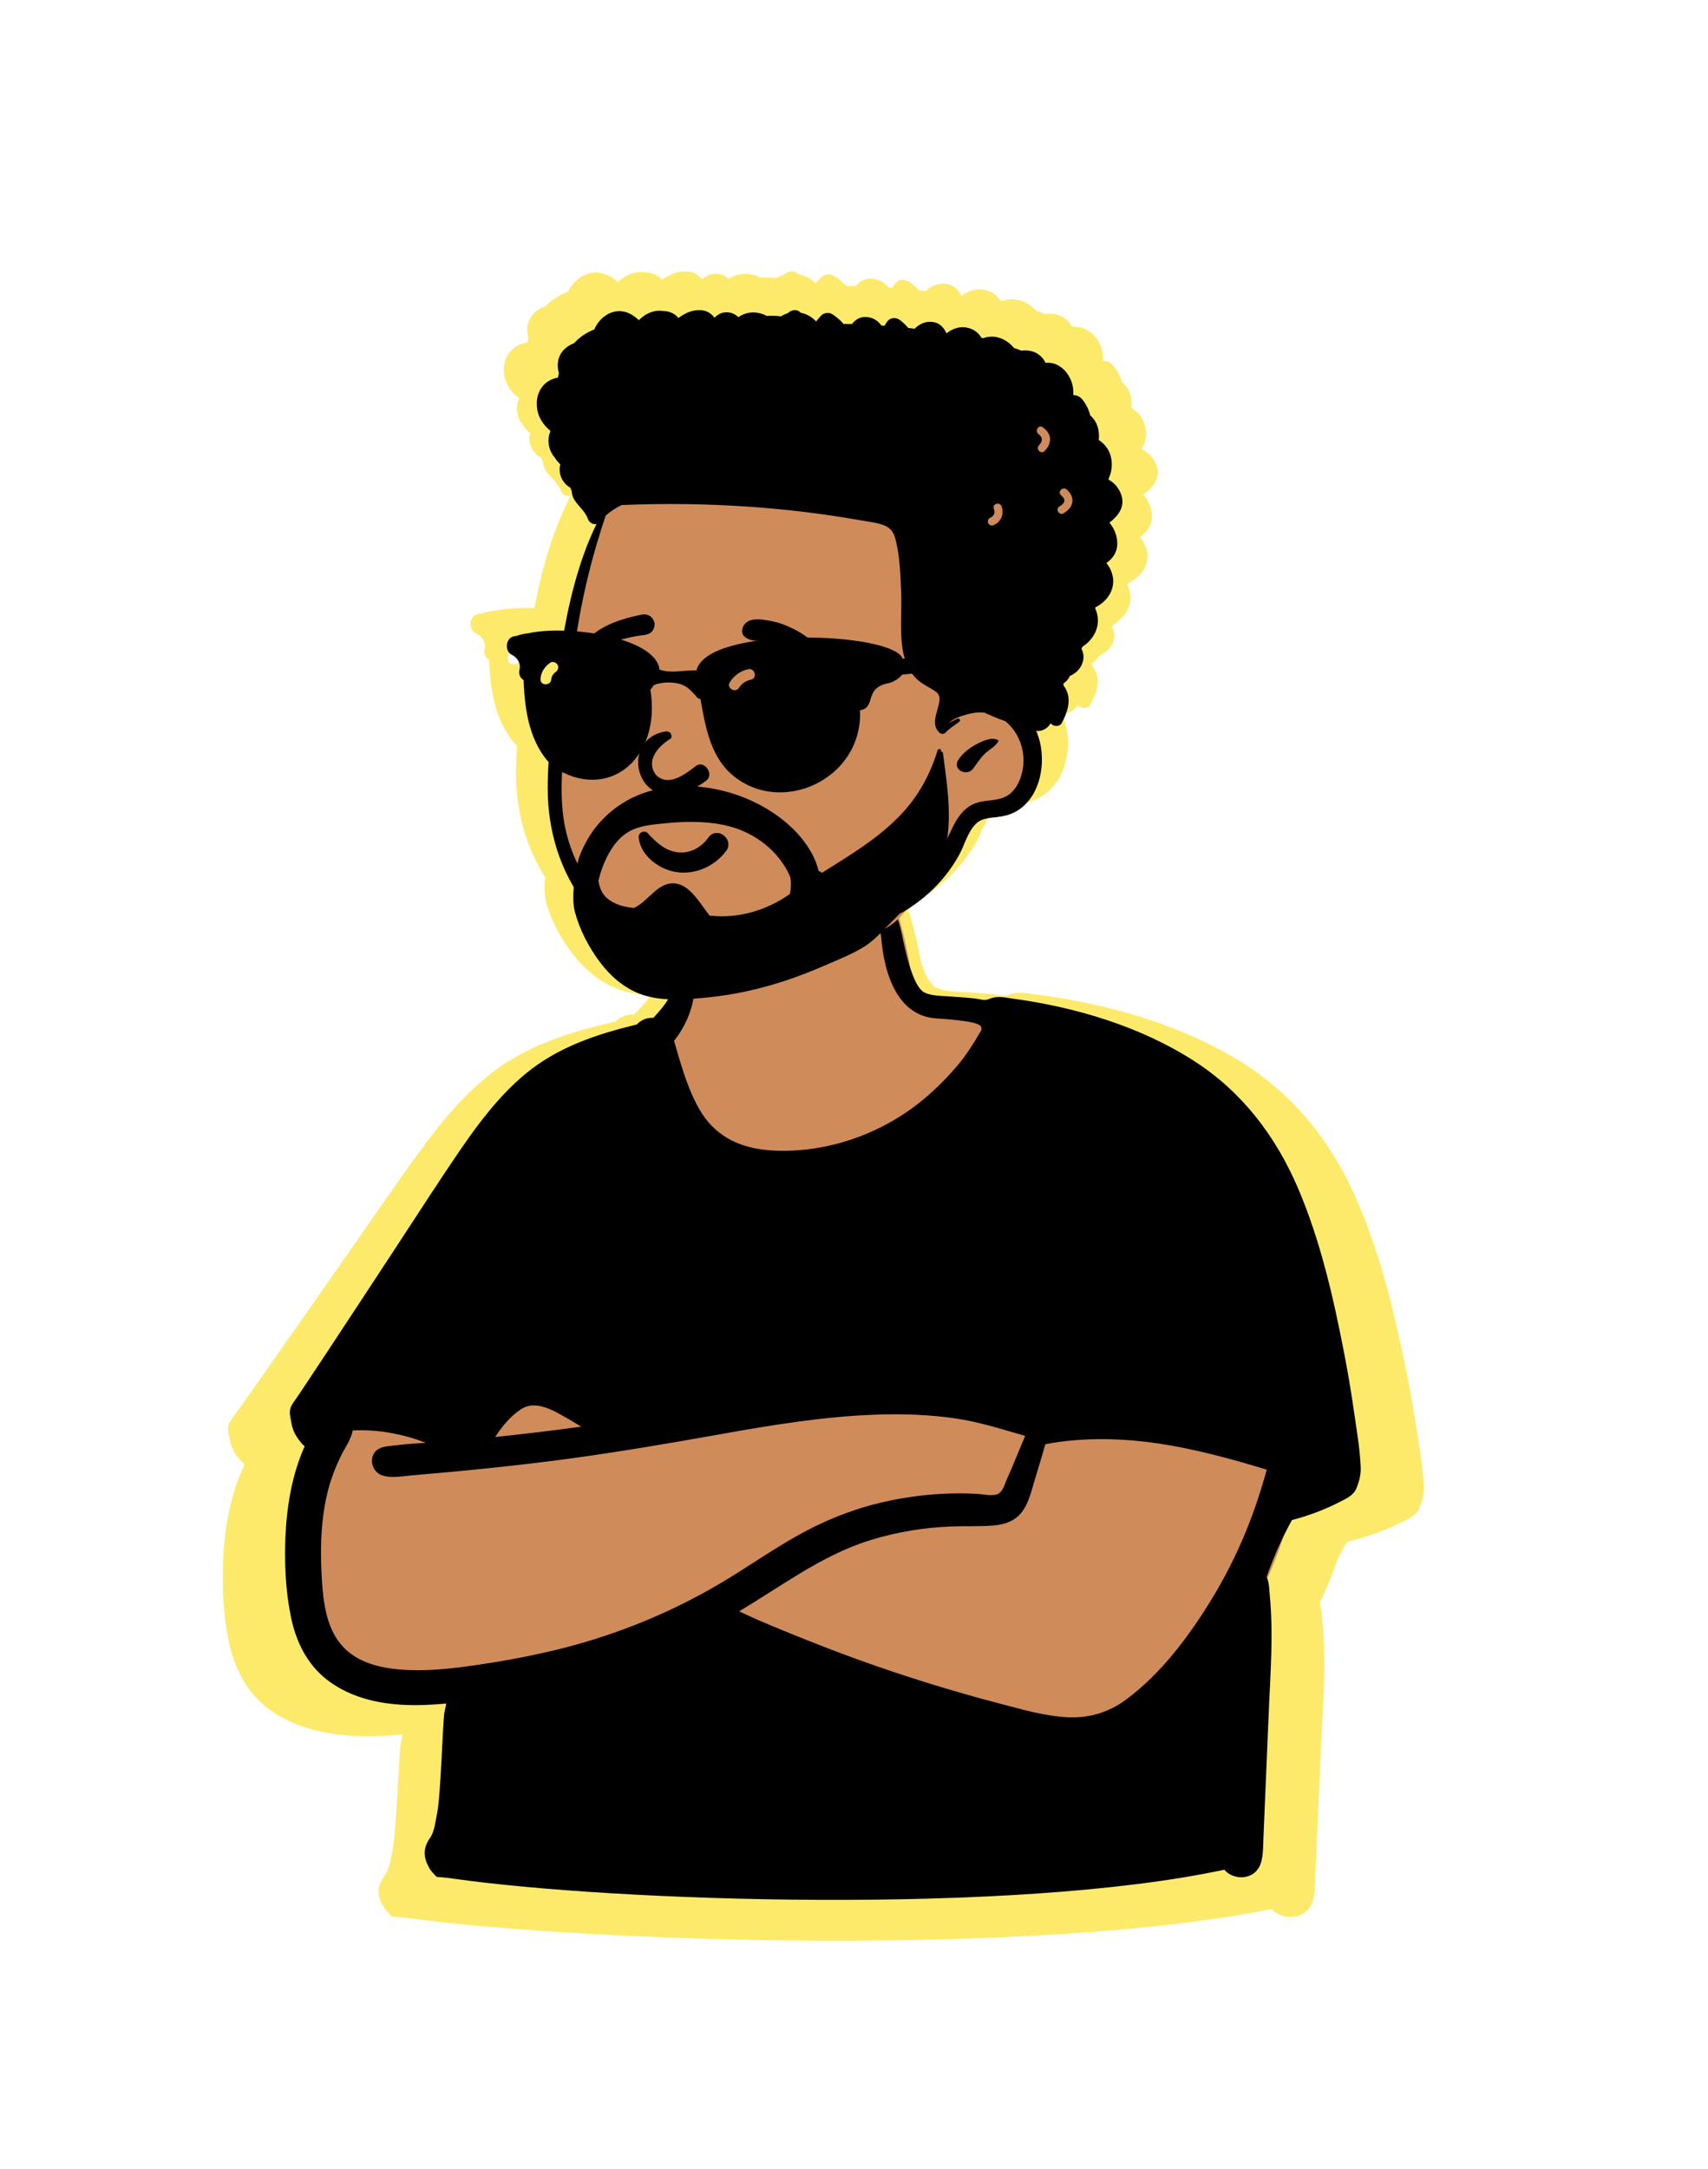 <svg width="445" height="565" viewBox="0 0 445 565" fill="none" xmlns="http://www.w3.org/2000/svg">
<path fill-rule="evenodd" clip-rule="evenodd" d="M128.982 315.574C132.383 314.434 135.661 313.117 138.647 311.18C147.257 305.154 152.87 296.087 158.174 287.495C165.646 275 170.968 261.685 174.648 247.795C176.229 241.827 176.766 234.908 180.358 229.617C188.501 218.538 212.378 219.974 225.057 221.918C233.547 223.331 235.302 232.265 237.23 238.876C238.836 244.369 239.887 249.925 240.77 255.554C242.869 256.852 245.238 257.906 247.497 258.824C272.115 265.922 276.441 279.08 285.844 299.407C301.725 328.95 344.818 340.518 351.327 375.482C355.521 398.565 343.595 420.281 331.299 439.471C319.848 460.432 303.861 470.492 278.402 465.54C254.522 460.503 231.573 452.077 208.113 445.567C196.751 442.94 185.407 436.108 173.455 438.49C148.827 443.69 123.523 446.135 98.284 445.46C62.848 446.808 62.854 414.828 66.491 390.063C69.038 351.522 89.713 326.775 128.982 315.574Z" fill="#FDEA6B"/>
<path fill-rule="evenodd" clip-rule="evenodd" d="M126.613 371.342C123.652 373.183 121.161 375.975 119.162 378.913C127.508 378.096 135.84 377.155 144.154 376.083C143.065 375.429 141.967 374.79 140.843 374.186C136.744 372.014 131.19 368.496 126.613 371.342ZM265.283 394.54C266.812 393.977 267.404 391.785 268 390.528C269.869 386.587 271.574 382.578 273.349 378.599C266.611 376.793 260.059 374.789 253.079 373.827C245.575 372.793 237.959 372.542 230.385 372.775C215.043 373.245 199.844 375.603 184.761 378.131C169.695 380.656 154.631 383.082 139.46 384.985C124.596 386.851 109.686 388.216 94.748 389.414C91.845 389.647 87.006 390.628 84.672 388.481C82.824 386.78 82.764 383.643 85.076 382.26C86.517 381.398 88.604 381.385 90.249 381.187C92.322 380.936 94.403 380.769 96.487 380.639C97.337 380.586 98.186 380.538 99.036 380.489C92.215 378.071 85.091 376.752 77.696 377.12C77.278 379.509 75.394 381.966 74.363 383.936C72.562 387.376 71.159 390.857 70.237 394.596C68.311 402.414 68.227 410.527 68.771 418.499C69.271 425.147 70.344 432.5 75.89 437.208C80.088 440.772 86.012 442.092 91.508 442.507C97.895 442.99 104.382 442.474 110.715 441.669C119.599 440.54 128.524 439.046 137.233 437.045C154.101 433.168 170.269 426.999 185.186 418.636C192.46 414.557 199.402 409.969 206.776 406.046C214.29 402.047 222.286 398.946 230.681 397.02C240.077 394.865 249.899 393.945 259.556 394.476C261.232 394.568 263.653 395.14 265.283 394.54ZM276.171 390.538C275.183 393.551 274.428 396.991 272.321 399.522C270.233 402.03 267.084 402.916 263.822 403.139C259.888 403.407 255.909 403.235 251.966 403.373C243.881 403.655 235.907 404.89 228.178 407.155C220.975 409.266 214.289 412.559 207.848 416.212C201.892 419.59 196.111 423.217 190.153 426.585C191.739 427.268 193.306 428.008 194.883 428.652C198.189 430.002 201.515 431.304 204.857 432.574C211.446 435.078 218.063 437.521 224.747 439.791C238.227 444.368 251.927 448.367 265.793 451.773C272.406 453.398 279.113 455.295 285.983 455.566C292.075 455.805 297.718 454.186 302.632 450.78C312.823 443.716 320.931 433.519 327.485 423.461C331.379 417.486 334.777 411.207 337.588 404.716C339.009 401.433 340.299 398.099 341.459 394.727C342.003 393.144 342.52 391.551 343.008 389.952C343.223 389.248 343.429 388.543 343.633 387.837C333.213 384.846 322.668 382.147 311.876 380.649C306.114 379.849 300.275 379.444 294.45 379.503C291.559 379.532 288.669 379.679 285.793 379.959C284.244 380.11 282.703 380.305 281.167 380.545C280.533 380.644 279.881 380.791 279.227 380.899C278.228 384.118 277.221 387.334 276.171 390.538ZM60.758 377.741C60.197 376.672 59.96 375.621 59.759 374.458C59.605 373.571 59.198 372.323 59.555 371.171C59.954 369.881 61.042 368.727 61.824 367.627C62.686 366.411 63.548 365.194 64.409 363.977C66.131 361.542 67.849 359.106 69.565 356.667C76.57 346.71 83.527 336.723 90.495 326.743C96.679 317.887 102.759 308.951 109.131 300.213C114.58 292.741 120.519 285.393 127.977 279.582C137.407 272.235 148.636 268.774 160.364 266.073C161.646 264.823 163.357 264.14 165.185 264.279C167.769 261.523 169.823 259.599 170.754 256.094C171.2 254.416 171.06 249.7 172.799 248.707C174.864 247.527 175.942 249.089 176.512 250.848C178.417 256.737 176.23 264.653 171.198 270.551C173.318 277.441 176.129 287.234 181.144 292.754C186.514 298.664 193.94 300.504 201.953 300.625C217.234 300.856 232.498 295.516 244.153 286.262C247.696 283.449 250.986 280.308 253.963 276.967C256.196 274.46 258.837 270.592 260.583 267.668C260.583 266.528 262.014 265.337 247.448 264.416C232.882 263.496 231.778 244.742 231.454 242.19C231.191 240.118 230.071 236.901 231.624 235.211C232.284 234.493 233.636 234.377 234.472 234.865C236.048 235.785 236.566 238.138 237.061 239.736C237.755 241.975 240.024 255.867 244.323 257.476C246.335 258.229 248.643 258.243 250.772 258.382C253.401 258.555 256.036 258.681 258.654 258.969C259.62 259.075 260.674 259.368 261.626 259.377C262.246 259.382 262.886 259.099 263.485 258.9C265.507 258.228 267.528 258.733 269.612 258.996C288.032 261.323 306.999 266.636 322.711 276.195C336.56 284.621 346.317 296.738 352.755 310.904C359.324 325.362 363.089 340.997 366.244 356.388C367.301 361.545 368.224 366.725 369.017 371.924C369.784 376.947 370.742 382.082 370.972 387.156C371.063 389.164 370.552 391.029 369.767 392.863C368.883 394.927 366.793 395.741 364.788 396.705C360.387 398.821 355.745 400.463 350.962 401.625C348.04 406.624 345.581 411.817 343.605 417.207C344.338 418.573 344.353 420.612 344.494 421.94C344.844 425.245 344.994 428.568 345.025 431.889C345.088 438.545 344.662 445.195 344.329 451.84C343.99 458.58 342.865 485.174 342.682 488.422C342.54 490.945 342.731 494.474 341.318 496.713C339.146 500.156 333.785 500.04 331.303 497.249C269.612 509.719 153.65 505.963 106.947 499.689C100.87 498.872 102.778 499.778 101.233 498.334C100.073 497.25 99.086 495.394 98.766 493.902C98.337 491.911 99.029 490.108 100.241 488.497C101.516 486.803 101.748 484.06 102.222 482.046C103.341 477.284 103.898 456.371 104.421 454.054C104.584 453.332 104.742 452.569 104.932 451.805C96.365 452.568 87.439 452.568 79.289 449.874C74.667 448.346 70.357 445.946 67.039 442.52C63.022 438.371 60.787 433.148 59.637 427.696C58.154 420.666 57.839 413.384 58.131 406.237C58.536 397.791 60.025 389.226 63.723 381.472C62.506 380.409 61.486 379.127 60.758 377.741Z" fill="#FDEA6B"/>
<path fill-rule="evenodd" clip-rule="evenodd" d="M139.838 159.104C141.289 148.196 145.845 136.615 150.638 126.446C161.414 104.946 186.084 101.986 208.2 97.553C230.024 94.559 253.134 91.856 274.629 97.829C286.713 100.618 291.433 114.179 289.525 124.881C288.437 131.549 285.216 137.86 282.469 144.041C277.009 156.732 273.545 170.32 273.539 184.061C273.914 193.041 275.259 203.291 264.307 207.094C253.885 211.978 253.005 225.215 239.956 232.726C234.679 242.797 220.306 243.683 209.961 246.019C203.422 247.198 196.81 248.066 190.18 248.627C170.981 250.945 155.622 245.703 145.573 229.588C138.847 219.781 133.839 208.457 135.076 196.571C136.309 184.054 138.362 171.603 139.838 159.104Z" fill="#FDEA6B"/>
<path fill-rule="evenodd" clip-rule="evenodd" d="M208.034 71.423C206.938 70.253 205.25 70.654 204.226 71.58C203.558 71.765 202.912 72.041 202.302 72.405C200.922 72.238 199.476 72.238 198.123 72.285C197.794 72.112 197.443 71.957 197.06 71.825C194.324 70.882 191.902 71.361 189.903 72.623C188.941 71.765 187.727 71.226 186.174 71.308C184.789 71.381 183.802 71.995 182.956 72.804C182.112 71.658 180.748 70.84 179.049 70.726C176.674 70.567 174.391 71.464 172.499 72.854C171.396 71.662 169.893 70.977 168.218 70.971C167.116 70.782 165.953 70.856 164.902 71.155C163.376 71.59 162.037 72.403 160.97 73.459C159.282 71.936 157.216 70.84 154.834 71C151.75 71.21 149.194 73.346 148.006 75.975C145.919 76.763 143.993 77.886 142.383 79.488C142.297 79.572 142.215 79.661 142.129 79.749C141.261 80.051 140.444 80.478 139.725 81.041C137.447 82.828 136.939 85.413 137.693 87.946C137.587 88.351 137.498 88.764 137.415 89.176C135.282 89.482 133.343 90.642 132.241 92.531C130.733 95.123 131.03 98.54 132.663 101.015C133.366 102.08 134.257 102.977 135.258 103.761C134.126 106.184 134.669 109.076 136.495 111.035C136.939 111.711 137.485 112.321 138.1 112.873C137.422 115.378 138.628 117.963 141.035 119.301L141.241 119.787C141.276 119.868 141.311 119.948 141.347 120.027C141.374 120.131 141.406 120.23 141.439 120.331C141.496 121.22 141.807 122.092 142.424 122.914C143.686 124.599 145.251 125.697 146.081 127.663L146.164 127.87C146.521 128.8 147.673 129.457 148.655 129.17C143.204 139.717 140.347 151.452 138.385 162.953C137.406 168.691 136.651 174.448 136.039 180.228L135.439 185.983C134.911 191.099 134.441 196.231 134.438 201.364C134.43 212.975 137.955 224.144 145.521 233.383C152.676 242.117 162.802 248.447 174.241 250.94C186.051 253.511 199.905 252.498 210.496 246.614C213.618 244.883 210.882 240.722 207.705 242.114C201.691 244.751 195.579 246.71 188.912 247.148C182.412 247.578 175.898 246.812 169.735 244.809C159.539 241.492 150.863 234.543 145.286 225.889C142.539 221.625 140.55 216.996 139.491 212.106C138.172 206.01 138.371 199.71 138.855 193.537L138.889 193.116C139.846 181.221 141.109 169.254 143.149 157.478C144.952 147.064 147.724 136.862 151.324 126.885C152.734 125.715 154.311 124.748 155.999 124.013C168.359 123.526 180.741 123.668 193.085 124.472C203.613 125.162 214.089 126.328 224.486 128.029L225.6 128.213C227.902 128.6 230.458 128.821 232.627 129.694C234.487 130.445 235.241 131.889 235.71 133.663C236.89 138.152 237.07 143.065 237.269 147.668C237.465 152.167 237.023 156.704 237.406 161.189C237.731 164.941 238.751 168.782 241.701 171.496C243.245 172.918 245.144 173.695 246.926 174.773C248.079 175.47 248.568 176.188 248.419 177.476C248.099 180.297 245.687 183.851 248.396 186.266C248.872 186.69 249.697 186.745 250.166 186.266C251.284 185.121 252.827 184.248 254.152 183.324C254.707 182.941 254.246 182.198 253.617 182.462C252.788 182.813 251.944 183.225 251.08 183.586C252.987 182.106 255.7 181.38 257.958 180.949C259.096 180.735 260.292 180.673 261.476 180.772C262.351 181.166 263.246 181.531 264.141 181.888C265.278 182.338 266.427 182.746 267.584 183.133C271.597 186.215 273.512 191.227 272.676 196.128C272.219 198.834 270.894 201.777 268.397 203.357C265.438 205.227 261.476 204.424 258.279 205.813C255.285 207.112 253.464 209.738 252.1 212.456L251.532 213.587C250.266 216.092 248.965 218.531 247.235 220.811C245.234 223.451 242.784 225.823 240.111 227.859C238.814 228.845 237.432 229.732 236.003 230.539L235.612 230.757C234.166 231.557 233.131 232.318 233.033 234.009C233.002 234.598 233.397 235.135 233.905 235.441C236.093 236.748 238.27 235.113 240.091 233.972C242.057 232.742 243.936 231.358 245.676 229.848C248.982 226.983 251.842 223.58 254.043 219.887C255.719 217.074 256.673 213.115 259.322 210.935C260.94 209.605 263.227 209.595 265.247 209.351C267.127 209.123 268.905 208.755 270.577 207.882C277.381 204.321 279.304 195.701 277.69 189.039C277.417 187.916 277.034 186.822 276.561 185.769C279.093 186.167 281.938 183.7 280.91 181.21C280.832 181.023 280.742 180.846 280.656 180.665C282.325 179.631 283.642 178.062 284.267 176.011C284.588 174.95 284.635 173.879 284.467 172.844C285.276 172.332 285.944 171.629 286.374 170.763C287.718 170.178 288.91 169.302 289.621 168.05C290.606 166.322 290.481 164.732 289.731 163.299C289.836 163.119 289.938 162.935 290.036 162.747C292.791 161.101 294.713 158.265 294.495 155.12C294.424 154.078 294.151 153.139 293.729 152.293C293.764 152.186 293.799 152.075 293.83 151.968C296.136 150.864 298.043 149.049 298.723 146.626C299.403 144.187 298.602 141.757 297 139.886C299.344 138.27 300.755 136.013 299.899 132.599C299.552 131.211 298.852 129.948 297.906 128.883C297.91 128.851 297.918 128.817 297.926 128.784L298.145 128.624C301.04 126.471 302.704 123.728 300.927 120.355C300.13 118.838 298.993 117.781 297.656 117.085L297.59 116.886C298.547 114.953 298.872 112.806 298.211 110.549C297.672 108.689 296.394 107.209 294.76 106.226C294.87 105.393 294.854 104.506 294.678 103.545C294.385 101.921 293.529 100.503 292.279 99.498C292.232 99.284 292.173 99.075 292.107 98.864C291.685 97.579 290.895 96.184 289.981 95.149C289.227 94.291 288.382 93.978 287.351 93.945C287.413 93.153 287.37 92.35 287.198 91.536C286.671 89.025 284.975 86.665 282.462 85.593C281.43 85.155 280.344 85.026 279.296 85.133C278.405 83.365 276.666 82.084 274.529 81.808C273.696 81.697 272.922 81.704 272.211 81.804C271.809 81.627 271.39 81.469 270.953 81.325C270.663 81.229 270.37 81.141 270.077 81.053C269.089 79.897 267.787 78.972 266.267 78.416C264.512 77.772 262.726 77.838 261.144 78.379L260.639 78.28C259.85 76.991 258.592 75.993 256.657 75.54C254.461 75.028 252.206 75.743 250.479 77.043C250.471 77.043 250.463 77.043 250.451 77.039C249.548 75.135 248.005 73.809 245.414 73.901C243.8 73.96 242.342 74.716 241.217 75.791C240.591 75.717 239.966 75.65 239.337 75.585C238.672 74.851 237.934 74.167 237.117 73.552C235.78 72.543 234.041 72.624 233.057 74.045C232.842 74.354 232.642 74.667 232.443 74.98L231.54 74.921C230.477 73.57 229.027 72.657 227.042 72.583C225.221 72.513 223.924 73.353 222.935 74.527C222.13 74.509 221.321 74.495 220.512 74.483C219.57 73.456 218.46 72.55 217.194 71.799C216.225 71.224 214.794 71.42 214.009 72.186C213.478 72.706 212.984 73.25 212.525 73.812C211.341 72.562 209.742 71.738 208.034 71.423ZM265.552 188.358C263.727 187.378 261.272 188.439 259.506 189.271C257.353 190.284 255.215 191.812 253.898 193.727C252.104 196.334 256.321 198.44 258.209 196.102C259.369 194.662 260.295 193.211 261.702 191.952C262.988 190.796 264.852 190.022 265.591 188.498C265.618 188.446 265.61 188.387 265.552 188.358ZM264.27 125.075L264.236 124.983C263.717 123.646 265.982 123.069 266.496 124.396C267.276 126.407 266.377 128.593 264.269 129.461C263.685 129.702 263.017 129.619 262.665 129.065C262.37 128.599 262.507 127.792 263.086 127.554C264.272 127.065 264.669 126.202 264.27 125.075ZM283.783 121.335C282.649 120.392 284.313 118.834 285.441 119.773C286.494 120.648 287.275 121.838 287.072 123.206C286.865 124.6 285.75 125.584 284.528 126.28C283.234 127.018 282.054 125.108 283.345 124.372L283.49 124.288C284.032 123.971 284.666 123.535 284.758 122.912C284.855 122.249 284.26 121.731 283.783 121.335ZM277.348 104.701L277.267 104.645C276.049 103.826 277.219 101.909 278.451 102.737C279.58 103.497 280.486 104.484 280.582 105.845C280.674 107.167 279.96 108.314 279.026 109.245C277.987 110.28 276.33 108.716 277.368 107.683C278.378 106.676 278.576 105.577 277.348 104.701Z" fill="#FDEA6B"/>
<path fill-rule="evenodd" clip-rule="evenodd" d="M179.638 223.495C182.27 222.485 184.619 220.801 186.337 218.649C186.934 217.901 187.088 217.111 186.963 216.388C186.822 215.576 186.311 214.84 185.614 214.346C184.915 213.85 184.04 213.606 183.195 213.731C182.46 213.839 181.728 214.217 181.149 215.002L181.028 215.159C180.007 216.457 178.677 217.523 177.161 218.21C175.7 218.872 174.066 219.181 172.375 219.001C169.154 218.659 166.934 217.021 164.575 214.797C164.282 214.517 163.99 214.227 163.696 213.933C163.51 213.666 163.252 213.495 162.966 213.405C162.648 213.305 162.289 213.31 161.96 213.418C161.642 213.523 161.358 213.72 161.168 213.983C160.987 214.232 160.885 214.541 160.918 214.896C161.134 217.201 162.415 219.258 164.236 220.873C166.258 222.667 168.938 223.908 171.461 224.343C174.24 224.822 177.073 224.479 179.638 223.495ZM170.149 187.938C167.192 189.628 162.686 193.57 165.867 197.76C169.612 201.455 175.004 197.218 177.661 195.302C180.125 193.818 182.893 197.637 180.607 199.37C161.408 212.736 153.616 188.38 168.654 185.951C170.309 185.683 170.924 187.415 170.149 187.938ZM204.554 172.391C204.228 168.577 198.051 167.711 197.436 171.485C196.886 174.865 197.534 177.971 199.153 181.014C200.7 183.922 204.589 182.565 204.884 179.918C205.278 176.369 204.758 174.763 204.554 172.391ZM157.534 170.702C156.673 169.642 155.429 168.918 153.94 169.327C149.285 170.606 150.657 176.819 152.292 179.844C153.18 181.486 156.051 181.902 157.348 180.456C159.463 178.098 160.476 173.389 157.787 171.066C157.714 170.946 157.633 170.825 157.534 170.702ZM199.219 155.704L198.483 155.583C196.209 155.213 193.381 154.857 191.772 156.577C190.918 157.488 190.625 159.183 191.772 160.056C193.789 161.591 196.02 160.996 198.438 161.126C200.431 161.234 202.346 161.544 204.265 162.06C208.476 163.191 211.907 165.257 215.503 167.526C215.975 167.823 216.457 167.256 216.232 166.841C214.156 163.017 210.132 159.876 206.103 157.962C203.952 156.94 201.598 156.092 199.219 155.704ZM161.777 153.991L161.214 154.099C155.09 155.303 147.134 157.707 144.234 163.363C144.123 164.163 144.24 164.334 144.335 164.446L144.367 164.483C144.445 164.579 144.507 164.711 144.876 164.82C144.978 164.797 145.082 164.773 145.186 164.747C146.515 164.419 147.567 163.968 148.585 163.5L149.689 162.988C150.97 162.398 152.262 161.829 153.632 161.409C156.554 160.512 159.56 159.881 162.612 159.544C163.274 159.471 163.911 159.261 164.414 158.901C164.891 158.56 165.255 158.087 165.421 157.458C165.637 156.645 165.575 156.029 165.111 155.295C164.762 154.744 164.262 154.362 163.689 154.142C163.104 153.919 162.439 153.866 161.777 153.991Z" fill="#FDEA6B"/>
<path fill-rule="evenodd" clip-rule="evenodd" d="M205.04 225.802C201.869 218.818 194.949 213.684 186.981 211.808C181.13 210.433 174.989 210.477 169.025 211.023C165.9 211.306 162.548 211.539 159.603 212.63C157.088 213.562 155.039 215.324 153.498 217.393C151.664 219.844 150.416 222.649 149.54 225.525C149.416 225.933 149.299 226.345 149.19 226.759C149.57 228.929 150.379 230.775 152.516 232.139C154.602 233.471 157.09 234.016 159.57 234.209C159.814 234.099 160.049 233.987 160.264 233.871C164.13 231.79 166.85 226.873 171.729 227.539C176.083 228.133 178.949 233.284 181.538 236.305C189.849 237.215 198.154 234.867 204.916 230.398C205.259 228.869 205.279 227.326 205.04 225.802ZM143.541 220.504C144.206 218.749 145.043 217.05 146.036 215.45C149.317 210.156 154.354 205.939 160.334 203.528C174.481 197.833 192.785 201.847 204.209 211.188C208.112 214.381 212.057 219.074 213.251 224.121C213.607 224.187 213.943 224.362 214.22 224.607C222.474 219.721 230.974 215.02 237.625 208.247C242.456 203.325 245.815 197.501 247.872 191.101C248.041 190.575 248.944 190.652 248.917 191.234C248.909 191.371 248.901 191.507 248.893 191.643C248.979 191.393 249.386 191.522 249.417 191.765C250.524 199.539 251.909 207.782 250.634 215.597C249.871 220.26 247.618 223.674 244.607 227.361C241.38 231.312 237.727 234.987 233.992 238.512C231.622 240.749 229.146 243.329 226.244 244.97C222.869 246.876 219.04 248.325 215.438 249.795C211.773 251.296 208.054 252.682 204.264 253.883C196.688 256.294 188.858 257.961 180.891 258.69C174.512 259.273 167.222 259.907 161.109 257.651C156.423 255.922 152.641 252.796 149.642 249.036C146.376 244.94 143.794 240.275 142.367 235.356C140.884 230.246 143.228 221.328 143.541 220.504Z" fill="#FDEA6B"/>
<path fill-rule="evenodd" clip-rule="evenodd" d="M124.673 159.902C124.996 159.851 125.318 159.804 125.641 159.759C125.893 159.625 126.188 159.521 126.532 159.459C127.318 159.272 128.097 159.145 128.876 159.077C140.05 156.713 165.9 160.07 166.967 169.036C170.525 170.153 173.604 169.153 177.728 169.252C180.868 156.914 235.141 158.655 237.751 166.094C237.761 166.091 237.771 166.089 237.781 166.086C240.289 165.356 243.986 165.532 246.857 165.417C252.986 165.296 259.122 165.81 265.12 167.025C276.349 168.703 291.676 170.668 283.866 183.854C283.864 183.856 283.863 183.859 283.861 183.861L283.86 183.86C282.514 185.157 280.229 184.112 280.144 182.356C282.77 176.109 276.839 175.359 272.276 173.564C260.922 169.728 249.362 169.197 237.618 170.383C236.735 171.361 235.394 172.214 233.977 172.66C226.125 173.886 230.263 179.362 225.3 180.159C226.212 199.249 201.562 209.67 187.28 197.12C181.578 191.878 180.218 184.112 178.896 177.112C178.197 176.965 177.753 176.605 177.493 176.13C175.812 174.551 174.756 173.094 171.431 172.66C168.106 172.227 165.547 173.097 165.201 173.363C165.114 173.528 165.02 173.694 164.911 173.86C164.759 174.107 164.552 174.304 164.317 174.459C167.6 193.469 151.905 205.491 136.06 195.632C129.175 189.542 127.721 180.219 127.433 171.897C126.5 171.368 125.909 170.342 126.232 169.051C126.677 167.273 125.633 165.733 123.97 164.959C121.81 163.955 122.192 160.288 124.673 159.902ZM192.757 168.92C194.724 168.514 195.564 171.365 193.59 171.773C192.193 172.062 191.009 172.724 190.209 173.846L190.125 173.968C189.051 175.575 186.337 174.092 187.418 172.475C188.634 170.656 190.524 169.382 192.757 168.92ZM135.154 167.153C135.847 166.693 136.896 167.034 137.299 167.683C137.742 168.398 137.451 169.193 136.802 169.661L136.736 169.707C136.14 170.101 135.56 170.809 135.487 171.534L135.481 171.624C135.403 173.522 132.267 173.531 132.346 171.624C132.422 169.759 133.571 168.201 135.154 167.153Z" fill="#FDEA6B"/>
<path fill-rule="evenodd" clip-rule="evenodd" d="M137.811 313.988C140.856 312.902 143.792 311.648 146.466 309.803C154.176 304.064 159.203 295.428 163.953 287.246C170.643 275.346 175.41 262.665 178.705 249.436C180.12 243.753 180.601 237.163 183.818 232.124C191.11 221.573 212.492 222.94 223.846 224.792C231.449 226.137 233.021 234.646 234.748 240.942C236.186 246.174 237.127 251.465 237.917 256.826C239.797 258.062 241.919 259.066 243.942 259.94C265.987 266.7 269.861 279.232 278.281 298.59C292.503 326.727 331.093 337.744 336.922 371.043C340.678 393.027 329.998 413.709 318.986 431.985C308.732 451.948 294.416 461.529 271.617 456.812C250.232 452.016 229.681 443.991 208.673 437.79C198.498 435.289 188.339 428.782 177.636 431.05C155.582 436.003 132.922 438.332 110.321 437.689C78.588 438.972 78.593 408.515 81.85 384.929C84.131 348.224 102.645 324.655 137.811 313.988Z" fill="#D08B5B"/>
<path fill-rule="evenodd" clip-rule="evenodd" d="M135.689 367.1C133.037 368.853 130.807 371.512 129.017 374.31C136.491 373.532 143.952 372.636 151.397 371.615C150.422 370.992 149.439 370.383 148.433 369.808C144.762 367.74 139.788 364.389 135.689 367.1ZM259.869 389.193C261.238 388.657 261.768 386.569 262.302 385.372C263.975 381.619 265.503 377.801 267.092 374.011C261.058 372.291 255.191 370.383 248.941 369.466C242.22 368.481 235.4 368.243 228.618 368.464C214.879 368.913 201.268 371.158 187.761 373.565C174.27 375.97 160.779 378.281 147.194 380.094C133.883 381.87 120.531 383.17 107.154 384.311C104.554 384.533 100.221 385.468 98.131 383.423C96.476 381.803 96.422 378.815 98.493 377.498C99.783 376.677 101.652 376.665 103.125 376.476C104.981 376.237 106.845 376.078 108.712 375.954C109.472 375.904 110.233 375.858 110.994 375.812C104.886 373.509 98.506 372.253 91.884 372.603C91.51 374.878 89.822 377.218 88.899 379.095C87.286 382.37 86.029 385.685 85.204 389.247C83.48 396.692 83.404 404.419 83.892 412.012C84.339 418.343 85.3 425.346 90.266 429.829C94.026 433.224 99.331 434.481 104.252 434.876C109.972 435.336 115.781 434.845 121.453 434.079C129.408 433.003 137.401 431.58 145.2 429.674C160.305 425.982 174.784 420.107 188.142 412.142C194.656 408.257 200.872 403.888 207.476 400.151C214.205 396.343 221.365 393.389 228.883 391.555C237.297 389.502 246.093 388.626 254.74 389.133C256.241 389.22 258.409 389.765 259.869 389.193ZM269.619 385.382C268.735 388.251 268.058 391.527 266.171 393.938C264.302 396.327 261.482 397.17 258.56 397.382C255.038 397.638 251.474 397.474 247.944 397.605C240.704 397.874 233.562 399.05 226.641 401.208C220.191 403.218 214.203 406.354 208.435 409.833C203.102 413.05 197.925 416.505 192.59 419.712C194.01 420.363 195.413 421.067 196.825 421.68C199.786 422.966 202.765 424.206 205.757 425.416C211.657 427.801 217.583 430.128 223.569 432.289C235.64 436.648 247.909 440.457 260.326 443.701C266.248 445.248 272.254 447.055 278.406 447.313C283.862 447.541 288.915 445.999 293.315 442.755C302.441 436.027 309.702 426.316 315.571 416.737C319.058 411.046 322.101 405.067 324.618 398.884C325.891 395.758 327.046 392.583 328.085 389.371C328.572 387.863 329.035 386.347 329.472 384.823C329.665 384.153 329.849 383.481 330.032 382.809C320.7 379.961 311.257 377.39 301.593 375.963C296.433 375.201 291.204 374.816 285.988 374.872C283.399 374.899 280.811 375.039 278.235 375.306C276.849 375.45 275.468 375.635 274.094 375.865C273.525 375.959 272.941 376.099 272.356 376.201C271.461 379.267 270.559 382.33 269.619 385.382ZM76.716 373.194C76.213 372.177 76.001 371.176 75.821 370.068C75.683 369.223 75.319 368.034 75.638 366.937C75.996 365.708 76.97 364.61 77.67 363.562C78.443 362.404 79.215 361.245 79.985 360.086C81.527 357.767 83.066 355.446 84.602 353.124C90.875 343.641 97.105 334.13 103.346 324.625C108.883 316.19 114.328 307.68 120.034 299.358C124.913 292.242 130.232 285.244 136.91 279.71C145.355 272.713 155.411 269.416 165.914 266.844C167.061 265.654 168.593 265.003 170.231 265.135C172.545 262.511 174.384 260.678 175.218 257.34C175.617 255.742 175.492 251.25 177.049 250.305C178.898 249.181 179.864 250.668 180.374 252.344C182.08 257.952 180.122 265.492 175.615 271.109C177.514 277.671 180.031 286.997 184.522 292.254C189.331 297.883 195.981 299.635 203.157 299.751C216.84 299.971 230.51 294.885 240.947 286.071C244.12 283.393 247.066 280.401 249.732 277.219C251.731 274.832 254.096 271.147 255.66 268.363C255.66 267.278 256.942 266.143 243.898 265.266C230.854 264.389 229.865 246.529 229.575 244.098C229.339 242.124 228.337 239.061 229.728 237.451C230.318 236.768 231.529 236.658 232.278 237.122C233.689 237.998 234.152 240.239 234.596 241.761C235.217 243.893 237.249 257.124 241.099 258.656C242.901 259.373 244.968 259.386 246.875 259.519C249.229 259.683 251.588 259.804 253.933 260.078C254.798 260.179 255.741 260.459 256.594 260.467C257.15 260.472 257.722 260.202 258.259 260.013C260.07 259.373 261.88 259.853 263.745 260.104C280.241 262.32 297.226 267.38 311.296 276.484C323.698 284.508 332.435 296.048 338.2 309.54C344.083 323.31 347.454 338.2 350.28 352.858C351.227 357.769 352.053 362.703 352.763 367.654C353.45 372.438 354.308 377.329 354.514 382.161C354.595 384.074 354.138 385.85 353.435 387.596C352.643 389.562 350.771 390.337 348.976 391.255C345.035 393.271 340.878 394.834 336.595 395.941C333.978 400.702 331.776 405.648 330.007 410.781C330.663 412.082 330.677 414.024 330.803 415.288C331.116 418.437 331.25 421.601 331.278 424.764C331.335 431.103 330.953 437.436 330.655 443.765C330.352 450.184 329.344 475.512 329.18 478.605C329.053 481.007 329.224 484.368 327.959 486.501C326.014 489.78 321.213 489.67 318.99 487.011C263.745 498.887 159.901 495.31 118.078 489.335C112.636 488.558 114.345 489.42 112.961 488.045C111.923 487.013 111.039 485.245 110.752 483.824C110.368 481.927 110.987 480.211 112.073 478.676C113.215 477.063 113.423 474.45 113.847 472.532C114.849 467.997 115.348 448.08 115.816 445.873C115.962 445.186 116.103 444.459 116.274 443.731C108.602 444.458 100.609 444.458 93.31 441.892C89.171 440.437 85.311 438.152 82.34 434.888C78.743 430.937 76.741 425.962 75.712 420.77C74.384 414.075 74.102 407.14 74.363 400.334C74.725 392.29 76.059 384.133 79.371 376.747C78.281 375.735 77.368 374.515 76.716 373.194Z" fill="black"/>
<path fill-rule="evenodd" clip-rule="evenodd" d="M147.532 164.969C148.831 154.581 152.912 143.551 157.203 133.866C166.853 113.39 188.946 110.571 208.751 106.349C228.294 103.498 248.989 100.923 268.238 106.612C279.059 109.269 283.286 122.184 281.578 132.376C280.603 138.727 277.719 144.737 275.259 150.623C270.369 162.711 267.267 175.651 267.262 188.738C267.598 197.291 268.802 207.052 258.995 210.674C249.662 215.325 248.874 227.932 237.188 235.085C232.463 244.677 219.592 245.521 210.328 247.746C204.472 248.869 198.551 249.695 192.613 250.229C175.421 252.437 161.667 247.445 152.668 232.097C146.645 222.757 142.16 211.972 143.268 200.652C144.372 188.731 146.21 176.873 147.532 164.969Z" fill="#D08B5B"/>
<path fill-rule="evenodd" clip-rule="evenodd" d="M208.602 81.464C207.621 80.349 206.109 80.731 205.192 81.613C204.594 81.789 204.015 82.052 203.469 82.399C202.233 82.24 200.938 82.24 199.727 82.284C199.433 82.119 199.118 81.972 198.775 81.846C196.325 80.949 194.155 81.404 192.366 82.606C191.504 81.789 190.417 81.276 189.027 81.354C187.786 81.423 186.902 82.008 186.144 82.779C185.389 81.687 184.167 80.908 182.646 80.799C180.519 80.648 178.474 81.503 176.78 82.826C175.793 81.691 174.447 81.039 172.947 81.032C171.96 80.853 170.918 80.924 169.977 81.208C168.611 81.622 167.411 82.397 166.456 83.402C164.944 81.952 163.094 80.908 160.961 81.06C158.2 81.26 155.911 83.294 154.847 85.799C152.978 86.549 151.253 87.619 149.811 89.144C149.734 89.225 149.66 89.309 149.583 89.393C148.806 89.68 148.075 90.088 147.431 90.624C145.391 92.325 144.936 94.787 145.611 97.2C145.517 97.586 145.436 97.978 145.363 98.371C143.452 98.662 141.716 99.767 140.729 101.566C139.378 104.035 139.644 107.289 141.107 109.646C141.736 110.66 142.534 111.515 143.431 112.262C142.417 114.569 142.904 117.323 144.538 119.19C144.937 119.833 145.425 120.414 145.976 120.94C145.368 123.325 146.448 125.787 148.604 127.062L148.789 127.524C148.82 127.601 148.851 127.678 148.883 127.753C148.907 127.852 148.937 127.947 148.966 128.042C149.017 128.889 149.295 129.72 149.848 130.503C150.978 132.107 152.38 133.153 153.123 135.026L153.197 135.222C153.517 136.109 154.548 136.734 155.427 136.46C150.547 146.505 147.988 157.682 146.231 168.635C145.355 174.099 144.679 179.582 144.13 185.087L143.593 190.568C143.12 195.44 142.699 200.329 142.696 205.217C142.689 216.275 145.846 226.912 152.621 235.711C159.029 244.029 168.097 250.058 178.34 252.432C188.916 254.88 201.322 253.916 210.806 248.312C213.603 246.664 211.153 242.7 208.308 244.026C202.922 246.537 197.448 248.403 191.478 248.82C185.658 249.23 179.824 248.501 174.305 246.593C165.174 243.434 157.405 236.816 152.411 228.574C149.951 224.513 148.17 220.105 147.221 215.447C146.041 209.642 146.218 203.641 146.652 197.762L146.682 197.361C147.54 186.033 148.67 174.635 150.497 163.42C152.112 153.503 154.595 143.786 157.818 134.284C159.081 133.17 160.493 132.249 162.005 131.549C173.073 131.085 184.161 131.221 195.215 131.986C204.643 132.643 214.024 133.754 223.335 135.374L224.333 135.55C226.394 135.917 228.683 136.128 230.625 136.959C232.291 137.675 232.966 139.05 233.386 140.74C234.443 145.015 234.604 149.694 234.783 154.077C234.958 158.363 234.562 162.684 234.905 166.955C235.196 170.529 236.109 174.186 238.751 176.771C240.134 178.125 241.834 178.865 243.43 179.892C244.463 180.556 244.9 181.239 244.767 182.467C244.48 185.153 242.321 188.537 244.746 190.838C245.173 191.241 245.911 191.294 246.331 190.838C247.332 189.748 248.715 188.916 249.901 188.036C250.398 187.671 249.985 186.963 249.422 187.215C248.68 187.549 247.924 187.941 247.15 188.285C248.858 186.875 251.287 186.184 253.31 185.774C254.328 185.57 255.399 185.511 256.459 185.606C257.243 185.981 258.045 186.328 258.846 186.668C259.865 187.096 260.894 187.485 261.929 187.854C265.524 190.789 267.238 195.562 266.489 200.23C266.08 202.808 264.894 205.61 262.657 207.115C260.008 208.896 256.459 208.131 253.597 209.454C250.916 210.691 249.285 213.192 248.064 215.78L247.555 216.858C246.421 219.244 245.256 221.566 243.707 223.738C241.915 226.252 239.721 228.511 237.327 230.45C236.166 231.389 234.928 232.234 233.649 233.003L233.299 233.211C232.004 233.972 231.076 234.697 230.989 236.307C230.961 236.868 231.314 237.38 231.769 237.671C233.729 238.916 235.678 237.359 237.309 236.272C239.07 235.1 240.753 233.782 242.31 232.344C245.271 229.616 247.833 226.375 249.803 222.857C251.304 220.178 252.158 216.408 254.531 214.332C255.98 213.066 258.027 213.055 259.837 212.824C261.52 212.607 263.112 212.256 264.61 211.425C270.703 208.033 272.425 199.823 270.98 193.479C270.735 192.409 270.392 191.368 269.968 190.364C272.236 190.743 274.784 188.394 273.863 186.023C273.793 185.844 273.713 185.676 273.636 185.504C275.13 184.518 276.309 183.025 276.869 181.071C277.156 180.061 277.198 179.04 277.048 178.055C277.772 177.568 278.371 176.897 278.756 176.073C279.96 175.516 281.027 174.681 281.664 173.489C282.546 171.844 282.434 170.329 281.762 168.964C281.856 168.793 281.947 168.618 282.035 168.438C284.502 166.871 286.224 164.17 286.028 161.175C285.965 160.183 285.72 159.288 285.342 158.482C285.374 158.381 285.405 158.275 285.433 158.173C287.498 157.121 289.206 155.392 289.815 153.085C290.424 150.763 289.706 148.448 288.271 146.667C290.371 145.127 291.634 142.978 290.868 139.726C290.557 138.404 289.93 137.201 289.083 136.188C289.087 136.156 289.094 136.125 289.101 136.093L289.297 135.94C291.889 133.89 293.38 131.278 291.788 128.065C291.075 126.621 290.056 125.614 288.859 124.951L288.8 124.762C289.657 122.92 289.948 120.876 289.356 118.726C288.873 116.955 287.729 115.545 286.266 114.609C286.364 113.816 286.35 112.971 286.193 112.055C285.93 110.509 285.164 109.159 284.044 108.202C284.002 107.998 283.949 107.798 283.89 107.598C283.512 106.374 282.805 105.045 281.986 104.059C281.311 103.242 280.555 102.944 279.631 102.913C279.687 102.159 279.648 101.394 279.494 100.619C279.022 98.228 277.503 95.979 275.253 94.959C274.329 94.541 273.356 94.419 272.418 94.52C271.62 92.837 270.063 91.617 268.148 91.354C267.403 91.248 266.71 91.255 266.073 91.35C265.713 91.181 265.338 91.031 264.946 90.894C264.687 90.803 264.425 90.719 264.162 90.635C263.277 89.534 262.111 88.653 260.75 88.124C259.179 87.51 257.579 87.573 256.162 88.088L255.711 87.993C255.004 86.766 253.877 85.816 252.144 85.384C250.178 84.897 248.158 85.577 246.611 86.816C246.604 86.816 246.597 86.816 246.587 86.812C245.778 84.999 244.396 83.736 242.076 83.824C240.63 83.88 239.325 84.599 238.317 85.623C237.757 85.553 237.197 85.49 236.634 85.427C236.039 84.728 235.378 84.076 234.646 83.491C233.449 82.53 231.892 82.607 231.01 83.96C230.817 84.255 230.639 84.553 230.46 84.851L229.652 84.795C228.7 83.508 227.402 82.638 225.624 82.569C223.993 82.501 222.831 83.302 221.946 84.42C221.225 84.402 220.5 84.389 219.776 84.378C218.933 83.399 217.939 82.537 216.805 81.821C215.937 81.274 214.656 81.46 213.953 82.19C213.477 82.686 213.035 83.203 212.624 83.739C211.564 82.548 210.132 81.764 208.602 81.464ZM260.109 192.83C258.475 191.897 256.277 192.907 254.696 193.7C252.767 194.664 250.853 196.12 249.674 197.944C248.067 200.427 251.843 202.433 253.534 200.206C254.573 198.834 255.402 197.453 256.662 196.253C257.814 195.152 259.483 194.415 260.144 192.964C260.169 192.914 260.162 192.858 260.109 192.83ZM258.961 132.561L258.931 132.474C258.466 131.2 260.495 130.65 260.955 131.914C261.654 133.829 260.849 135.911 258.961 136.738C258.438 136.968 257.84 136.888 257.525 136.361C257.26 135.917 257.383 135.149 257.901 134.922C258.963 134.456 259.319 133.635 258.961 132.561ZM276.436 128.998C275.421 128.1 276.91 126.617 277.921 127.51C278.864 128.344 279.563 129.477 279.381 130.78C279.196 132.108 278.197 133.045 277.103 133.708C275.944 134.41 274.888 132.592 276.043 131.891L276.173 131.811C276.659 131.509 277.226 131.094 277.309 130.5C277.396 129.869 276.863 129.376 276.436 128.998ZM270.673 113.156L270.601 113.103C269.51 112.323 270.558 110.498 271.661 111.286C272.672 112.01 273.484 112.95 273.569 114.246C273.652 115.506 273.012 116.598 272.176 117.484C271.245 118.47 269.762 116.98 270.691 115.996C271.596 115.037 271.773 113.991 270.673 113.156Z" fill="black"/>
<path fill-rule="evenodd" clip-rule="evenodd" d="M183.173 226.293C185.531 225.332 187.634 223.727 189.172 221.678C189.707 220.965 189.845 220.213 189.733 219.525C189.607 218.751 189.149 218.05 188.525 217.58C187.899 217.108 187.116 216.875 186.358 216.994C185.7 217.097 185.045 217.457 184.527 218.204L184.418 218.354C183.504 219.591 182.313 220.606 180.955 221.26C179.647 221.89 178.183 222.185 176.669 222.013C173.785 221.688 171.797 220.128 169.684 218.01C169.422 217.742 169.16 217.466 168.897 217.186C168.731 216.932 168.5 216.769 168.243 216.683C167.959 216.588 167.637 216.594 167.342 216.696C167.058 216.796 166.804 216.984 166.633 217.234C166.471 217.472 166.38 217.766 166.409 218.104C166.603 220.299 167.75 222.258 169.381 223.796C171.191 225.504 173.591 226.686 175.851 227.101C178.34 227.557 180.876 227.23 183.173 226.293ZM174.676 192.43C172.028 194.039 167.993 197.793 170.842 201.784C174.195 205.302 179.024 201.268 181.403 199.443C183.609 198.029 186.088 201.666 184.041 203.317C166.848 216.046 159.871 192.85 173.337 190.537C174.819 190.282 175.37 191.932 174.676 192.43ZM205.486 177.623C205.193 173.991 199.662 173.166 199.112 176.76C198.619 179.979 199.199 182.937 200.649 185.836C202.035 188.605 205.517 187.313 205.781 184.791C206.134 181.411 205.668 179.882 205.486 177.623ZM163.379 176.015C162.608 175.005 161.494 174.315 160.16 174.705C155.992 175.923 157.221 181.841 158.685 184.721C159.48 186.285 162.051 186.682 163.213 185.304C165.107 183.059 166.014 178.573 163.606 176.361C163.541 176.247 163.468 176.131 163.379 176.015ZM200.708 161.73L200.049 161.615C198.013 161.263 195.48 160.924 194.039 162.562C193.275 163.43 193.012 165.044 194.039 165.875C195.846 167.338 197.844 166.771 200.009 166.895C201.793 166.997 203.508 167.292 205.227 167.784C208.998 168.861 212.07 170.829 215.291 172.989C215.714 173.273 216.145 172.732 215.943 172.337C214.084 168.696 210.481 165.704 206.873 163.881C204.947 162.908 202.839 162.101 200.708 161.73ZM167.179 160.099L166.675 160.202C161.191 161.348 154.066 163.638 151.469 169.025C151.37 169.787 151.474 169.95 151.559 170.057L151.588 170.092C151.658 170.183 151.714 170.309 152.044 170.412C152.135 170.39 152.228 170.367 152.321 170.343C153.512 170.031 154.454 169.601 155.365 169.155L156.354 168.668C157.501 168.106 158.658 167.564 159.884 167.164C162.501 166.31 165.193 165.709 167.927 165.388C168.519 165.318 169.09 165.118 169.54 164.776C169.967 164.45 170.294 164 170.442 163.401C170.635 162.627 170.58 162.04 170.164 161.341C169.852 160.816 169.404 160.452 168.891 160.243C168.367 160.03 167.771 159.98 167.179 160.099Z" fill="black"/>
<path fill-rule="evenodd" clip-rule="evenodd" d="M205.921 228.491C203.081 221.839 196.884 216.95 189.749 215.163C184.509 213.854 179.011 213.896 173.669 214.415C170.871 214.685 167.869 214.907 165.232 215.946C162.98 216.834 161.145 218.512 159.765 220.482C158.122 222.817 157.005 225.488 156.221 228.227C156.109 228.616 156.004 229.008 155.907 229.402C156.248 231.469 156.972 233.227 158.886 234.526C160.753 235.795 162.982 236.313 165.203 236.498C165.421 236.393 165.631 236.286 165.824 236.175C169.286 234.194 171.722 229.511 176.091 230.145C179.99 230.711 182.556 235.617 184.875 238.493C192.317 239.36 199.754 237.124 205.81 232.868C206.117 231.412 206.135 229.943 205.921 228.491ZM150.848 223.445C151.443 221.774 152.193 220.156 153.082 218.631C156.021 213.59 160.532 209.573 165.887 207.277C178.555 201.853 194.946 205.677 205.177 214.573C208.672 217.614 212.205 222.083 213.274 226.89C213.593 226.953 213.894 227.119 214.142 227.353C221.534 222.699 229.145 218.222 235.102 211.771C239.427 207.084 242.436 201.538 244.278 195.442C244.428 194.941 245.237 195.014 245.213 195.569C245.206 195.699 245.199 195.829 245.192 195.959C245.269 195.72 245.633 195.843 245.661 196.074C246.652 203.479 247.892 211.329 246.751 218.772C246.068 223.213 244.05 226.464 241.353 229.975C238.464 233.738 235.193 237.239 231.848 240.595C229.725 242.726 227.508 245.184 224.91 246.746C221.887 248.561 218.458 249.941 215.232 251.341C211.951 252.77 208.62 254.09 205.226 255.235C198.442 257.531 191.43 259.118 184.296 259.813C178.583 260.368 172.055 260.972 166.581 258.823C162.385 257.176 158.998 254.2 156.311 250.618C153.387 246.718 151.075 242.275 149.797 237.59C148.469 232.723 150.568 224.229 150.848 223.445Z" fill="black"/>
<path fill-rule="evenodd" clip-rule="evenodd" d="M133.952 165.728C134.241 165.68 134.53 165.635 134.819 165.593C135.044 165.465 135.309 165.366 135.617 165.307C136.32 165.128 137.019 165.008 137.716 164.943C147.722 162.691 170.871 165.889 171.826 174.428C175.013 175.491 177.77 174.539 181.464 174.633C184.275 162.883 232.877 164.541 235.214 171.626C235.223 171.623 235.232 171.621 235.241 171.618C237.487 170.923 240.798 171.091 243.368 170.981C248.857 170.866 254.352 171.355 259.723 172.513C269.779 174.111 283.504 175.982 276.51 188.54C276.509 188.542 276.508 188.544 276.506 188.547L276.505 188.546C275.299 189.781 273.254 188.786 273.178 187.114C275.529 181.164 270.218 180.45 266.132 178.74C255.964 175.087 245.611 174.581 235.095 175.711C234.304 176.642 233.104 177.454 231.835 177.88C224.803 179.047 228.509 184.262 224.064 185.021C224.881 203.202 202.807 213.126 190.017 201.175C184.911 196.182 183.693 188.786 182.509 182.12C181.883 181.979 181.485 181.637 181.253 181.183C179.747 179.68 178.801 178.292 175.824 177.88C172.847 177.467 170.555 178.295 170.245 178.549C170.167 178.706 170.083 178.864 169.986 179.022C169.85 179.257 169.664 179.445 169.454 179.592C172.394 197.697 158.339 209.147 144.149 199.757C137.984 193.957 136.681 185.078 136.424 177.153C135.588 176.649 135.059 175.671 135.348 174.442C135.747 172.748 134.812 171.282 133.323 170.545C131.388 169.589 131.73 166.096 133.952 165.728ZM194.922 174.317C196.683 173.93 197.435 176.645 195.668 177.034C194.417 177.309 193.357 177.94 192.64 179.009L192.565 179.125C191.604 180.655 189.173 179.242 190.141 177.703C191.23 175.97 192.922 174.757 194.922 174.317ZM143.338 172.634C143.959 172.196 144.898 172.521 145.259 173.139C145.655 173.82 145.395 174.578 144.814 175.023L144.755 175.066C144.221 175.442 143.702 176.116 143.637 176.806L143.631 176.893C143.561 178.7 140.753 178.709 140.823 176.893C140.891 175.116 141.92 173.632 143.338 172.634Z" fill="black"/>
</svg>
